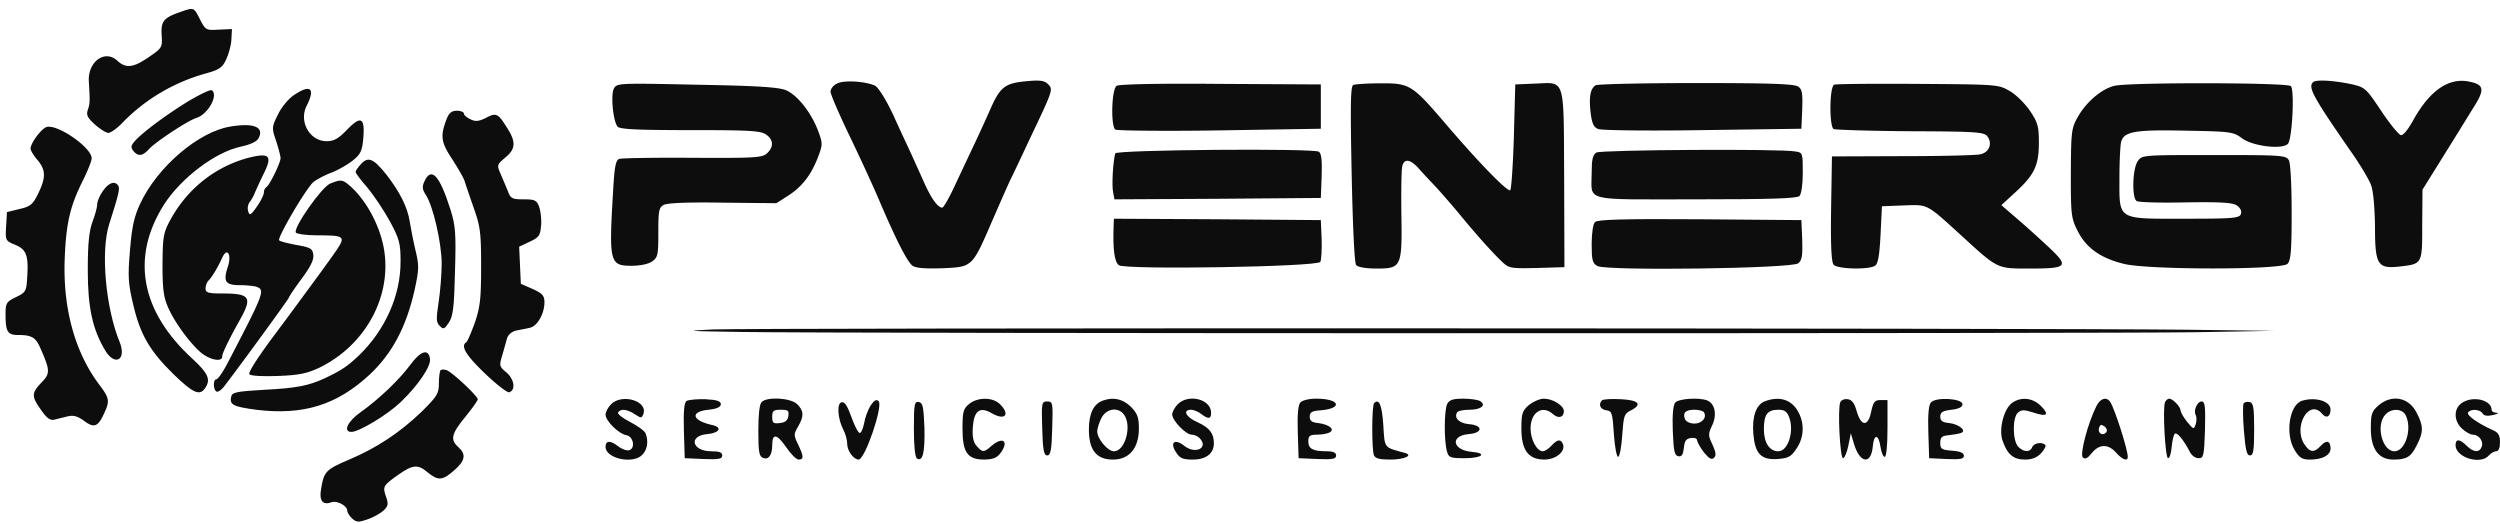 <svg xmlns="http://www.w3.org/2000/svg" width="946" height="198" overflow="hidden"><defs><clipPath id="a"><path d="M167 261h946v198H167z"/></clipPath></defs><g fill="#0D0D0D" clip-path="url(#a)" transform="translate(-167 -261)"><path d="M235.007 265.61c-6.202 2.2-7.148 3.457-6.833 8.8.316 4.504.106 4.819-4.835 8.171-5.886 4.086-8.724 4.4-11.982 1.362-4.835-4.4-11.352.628-10.722 8.171.42 7.124.42 8.172-.42 10.476-.63 1.886-.105 3.039 2.733 5.553 1.892 1.676 4.204 3.143 5.045 3.143.946 0 3.574-1.886 5.781-4.296 8.514-8.59 19.13-14.876 31.218-18.228 4.94-1.362 6.202-2.2 7.568-5.238.946-1.991 1.892-5.343 1.997-7.543l.21-3.981-4.94.21c-4.835.314-5.045.209-7.147-3.877-2.418-4.714-2.208-4.609-7.673-2.723M483.7 292.638c-1.367.629-2.419 1.991-2.419 3.038 0 1.048 3.259 8.591 7.253 16.867s9.25 19.695 11.667 25.457c5.886 13.724 9.986 21.79 11.983 23.467 1.155.942 4.52 1.257 11.247 1.047 11.561-.524 11.352-.21 18.92-17.704 2.837-6.496 5.99-13.724 7.147-16.134 1.156-2.305 4.415-9.219 7.253-15.295 8.724-18.333 8.829-18.543 6.832-20.533-1.366-1.362-3.048-1.572-7.779-1.153-8.408.734-10.195 2.095-13.77 9.953-1.68 3.876-4.518 10.057-6.305 13.828a4579 4579 0 0 0-7.253 15.4c-2.208 4.819-4.415 8.695-4.94 8.695-1.682 0-4.31-3.666-7.043-9.952-1.576-3.457-3.678-8.171-4.73-10.476-1.051-2.305-4.1-8.695-6.622-14.353-2.733-5.866-5.676-10.58-6.937-11.314-3.364-1.676-11.877-2.305-14.505-.838M1042.257 292.114c-1.997 1.886 0 5.553 14.086 25.876 3.573 5.029 7.146 11 7.883 13.096.84 2.2 1.366 8.695 1.47 15.504 0 14.562.947 16.134 9.04 15.296 8.935-1.048 8.83-.734 8.83-15.819l.105-13.305 7.567-12.152c4.205-6.705 9.356-15.086 11.563-18.648 4.625-7.229 4.31-9.01-1.891-10.162-7.674-1.362-14.822 3.771-21.023 15.19-1.787 3.143-3.574 5.343-4.415 5.134-.84-.21-4.204-4.295-7.463-9.219-5.886-8.8-6.096-8.905-11.772-10.162-6.727-1.362-13.034-1.676-13.98-.629M399.295 294.524c-1.261 2.305-.315 12.257 1.367 14.352.735 1.048 7.568 1.362 27.434 1.362 22.177 0 26.803.21 28.8 1.676 2.838 1.991 2.943 4.715.315 7.124-1.787 1.676-4.73 1.781-28.17 1.676-14.295-.104-26.803.105-27.75.419-1.366.629-1.786 3.143-2.311 12.467-1.577 26.61-1.262 27.971 6.937 27.971 3.258 0 6.517-.628 7.883-1.676 2.102-1.466 2.313-2.409 2.313-10.895 0-8.276.21-9.533 2.102-10.476 1.261-.734 9.565-1.048 22.283-.838l20.287.209 4.415-2.828c5.255-3.353 8.829-7.962 11.351-14.667 1.787-4.714 1.787-5.133 0-9.952-2.627-6.915-7.778-13.41-12.088-15.296-2.837-1.152-10.51-1.676-33.845-2.095-29.536-.628-30.167-.628-31.323 1.467M589.545 293.476c-1.892 1.153-2.312 14.981-.525 16.553.63.419 18.29.628 39.416.314l38.366-.629v-16.762l-37.84-.209c-22.704-.21-38.47.105-39.417.733M679.1 293.162c-1.052.419-1.156 7.124-.631 33.628.42 19.8 1.051 33.734 1.682 34.467.63.838 3.678 1.362 7.778 1.362 9.355 0 9.67-.629 9.355-20.429-.105-8.695 0-16.761.315-18.123.631-3.143 2.943-2.934 6.096.523 1.472 1.677 4.415 4.82 6.622 7.124 2.103 2.305 6.307 7.124 9.25 10.686 6.202 7.543 12.298 14.352 15.977 17.81 2.418 2.304 3.259 2.409 13.034 2.2l10.406-.315-.106-33.524c-.21-38.971.632-36.352-11.14-35.933l-7.359.314-.526 19.591c-.315 10.686-.945 19.905-1.366 20.428-.945.839-12.193-10.685-25.646-26.504-11.457-13.305-12.614-14.038-23.546-13.934-4.835 0-9.46.315-10.195.629M770.756 293.267c-1.997 1.362-2.523 4.4-1.891 10.162.525 4.295 1.155 5.761 2.942 6.39 1.156.524 19.025.733 39.521.419l37.315-.524.315-7.333c.211-5.971 0-7.543-1.47-8.591-1.472-1.047-10.512-1.361-38.682-1.361-20.286 0-37.42.419-38.05.838M861.047 293.057c-1.787.733-1.893 15.714-.211 16.762.63.314 13.664.733 29.011.838 25.437.105 27.959.314 29.22 1.991 1.892 2.619.737 5.866-2.522 6.704-1.471.419-14.82.734-29.536.734l-26.803.104-.316 19.8c-.21 13.62.105 20.22.946 21.162 1.366 1.677 13.14 1.99 15.662.42 1.156-.734 1.681-3.772 2.102-11.734l.526-10.79 8.198-.315c9.355-.314 8.409-.838 21.758 11.315 13.98 12.78 13.455 12.571 25.752 12.571 14.4 0 15.136-.733 7.884-7.648-3.154-2.933-8.62-7.961-12.089-10.895l-6.305-5.447 5.465-5.029c7.042-6.495 8.724-10.057 8.724-18.648 0-5.971-.42-7.647-3.258-11.838-1.787-2.724-5.256-6.181-7.568-7.543-4.415-2.619-4.52-2.619-34.897-2.828-16.713-.105-31.113 0-31.743.314M967.104 293.476c-4.836 1.153-10.617 6.076-13.77 11.629-2.523 4.4-2.628 5.447-2.733 21.371 0 15.819.105 17.076 2.627 22 3.26 6.495 8.935 10.372 17.87 12.467 9.88 2.2 59.282 2.2 61.489-.105 1.261-1.257 1.577-5.028 1.577-19.276 0-10.267-.42-18.752-1.051-19.905-1.052-1.886-2.523-1.99-28.38-1.99-26.909 0-27.224 0-28.8 2.304-1.998 2.829-2.313 13.934-.42 15.086.735.524 9.144.733 18.709.524 13.664-.21 17.763.105 19.34 1.257 1.262.943 1.787 2.095 1.366 3.248-.63 1.466-3.153 1.676-21.232 1.676-25.857 0-24.701.733-24.701-15.505 0-6.181.316-12.257.63-13.514 1.052-3.981 5.151-4.714 24.387-4.295 17.133.314 18.079.419 21.442 2.933 4.205 3.038 15.346 4.295 17.344 1.99 1.576-2.095 2.522-20.323 1.05-21.79-1.366-1.362-60.963-1.467-66.744-.105M238.896 298.924c-7.989 4.819-17.764 11.943-20.812 15.4-1.577 1.781-1.682 2.409-.63 3.771 1.786 2.2 3.468 1.991 5.885-.628 2.418-2.724 14.821-10.896 17.974-11.838 4.415-1.362 8.514-8.8 5.781-10.477-.525-.314-4.204 1.467-8.198 3.772M278.312 296.933c-1.997 1.257-4.73 4.505-6.096 7.334-2.418 4.819-2.418 5.133-.736 10.057.946 2.933 1.682 5.762 1.682 6.495 0 1.781-4.1 10.162-5.36 11-.526.314-.947 1.152-.947 1.991 0 .838-1.156 3.247-2.628 5.342-2.207 3.143-2.732 3.562-3.258 1.991-.42-1.048-.21-2.619.42-3.562.736-.943 1.577-2.41 1.892-3.248.316-.838 1.787-4.085 3.259-7.123 3.679-7.229 2.628-8.486-5.15-6.6-12.614 3.247-23.23 11.523-29.747 23.257-2.838 5.238-3.048 6.39-3.153 17.18 0 9.324.42 12.467 2.102 16.239 2.628 6.076 9.04 14.562 13.034 17.6 3.468 2.514 7.463 3.038 7.463 1.047 0-1.257 2.312-6.076 6.937-14.352 4.52-8.172 3.469-9.533-7.042-9.533-5.256 0-6.202-.315-6.202-1.886 0-1.048.525-2.41 1.156-3.038 1.367-1.362 3.469-4.924 5.15-8.591 1.893-4.19 3.68-1.152 2.103 3.457-1.787 5.553-.946 6.915 4.625 6.915 2.522 0 5.36.314 6.306.628 3.26 1.257 2.838 2.305-11.246 29.334-1.682 3.142-3.47 5.657-3.995 5.657-1.261 0-1.261 3.876 0 4.61.526.418 1.997-.63 3.154-2.2 6.727-8.8 24.28-32.896 24.28-33.315 0-.314 2.103-3.457 4.73-7.019 3.364-4.505 4.73-7.229 4.52-9.114-.316-2.41-.946-2.829-6.306-3.772-3.26-.628-6.307-1.362-6.622-1.781-.841-.838 10.195-19.695 12.928-22 .946-.838 3.994-2.514 6.727-3.562 2.733-1.047 6.516-3.247 8.303-4.714 2.839-2.305 3.47-3.562 3.89-8.486.63-7.752-.946-8.485-6.201-3.038-3.26 3.353-4.94 4.296-7.674 4.296-6.411 0-10.616-7.439-7.568-13.41 3.364-6.6 1.472-8.276-4.73-4.086M336.123 305.733c-2.627 6.705-2.312 9.01 1.997 15.505 2.207 3.457 4.415 7.229 4.73 8.381s1.892 5.657 3.364 9.952c2.522 7.019 2.838 9.429 2.838 22.105 0 12.048-.316 15.295-2.312 21.267-1.367 3.771-2.839 7.228-3.26 7.543-2.312 1.362-.314 4.819 7.043 11.838 4.31 4.19 8.514 7.333 9.145 7.124 2.523-.838 1.997-4.82-.946-7.438-2.838-2.305-2.838-2.724-1.681-6.496.63-2.305 1.47-5.133 1.786-6.39.421-1.467 1.787-2.62 3.47-3.038 1.575-.315 3.888-.734 5.15-1.048 2.838-.524 5.57-5.343 5.57-9.638 0-2.514-.736-3.352-4.415-5.029l-4.519-1.99-.316-7.02-.315-7.018 3.994-1.886c3.574-1.676 3.995-2.409 4.31-6.181.21-2.305-.21-5.447-.736-7.019-.946-2.514-1.681-2.828-5.886-2.828-4.204 0-4.94-.315-5.886-2.934-.631-1.571-1.892-4.505-2.733-6.495-1.577-3.562-1.472-3.667 1.682-6.39 3.994-3.248 4.1-5.972.63-11.315-3.363-5.447-4.099-5.762-7.988-3.666-2.628 1.257-3.89 1.466-5.781.523-1.367-.628-2.523-1.571-2.523-2.2 0-.523-1.156-1.047-2.628-1.047-1.997 0-2.943.838-3.784 2.828M184.553 309.086c-1.997.733-5.99 6.076-5.99 8.171 0 .629 1.155 2.619 2.627 4.295 3.153 3.772 3.258 6.6.21 12.781-1.997 4.086-2.943 4.819-7.042 5.762l-4.73 1.153-.316 5.447c-.315 5.238-.21 5.448 3.364 6.915 4.31 1.78 5.15 3.98 4.625 12.257-.315 5.342-.526 5.762-4.205 7.542-3.678 1.781-3.994 2.305-3.994 6.496 0 6.6.736 7.857 4.73 7.857 5.256 0 6.727.943 8.514 5.133 3.679 8.381 3.679 9.429.315 12.886-3.783 3.98-3.783 5.238-.105 10.371 2.103 3.038 3.364 3.981 4.94 3.667 1.157-.314 3.47-.838 5.046-1.257 2.207-.524 3.784-.105 6.096 1.571 3.89 2.934 5.361 2.41 7.568-2.304 2.418-5.029 2.313-6.077-1.681-11.315-9.25-12.362-13.77-28.914-13.034-47.666.525-13.619 2.102-20.115 7.042-29.858 1.682-3.457 3.154-7.123 3.154-8.066 0-4.191-13.244-13.2-17.134-11.838"/><path d="M254.242 308.876c-11.983 1.886-27.644 15.191-34.161 29.124-2.313 4.924-3.153 8.695-3.89 17.6-.84 10.057-.735 12.467 1.262 20.848 2.628 11.21 6.307 17.495 15.346 26.295 7.148 6.914 9.67 8.067 11.668 5.343 2.417-3.353 1.471-5.657-4.52-11.21-19.761-18.019-23.545-38.552-10.827-58.562 6.517-10.057 19.446-19.8 28.906-21.79 3.784-.838 6.096-1.886 6.832-3.248 2.207-4.19-1.787-5.866-10.616-4.4M589.02 319.038c-.841 2.829-1.367 11.943-.841 14.562l.526 2.829 39.1-.21 38.997-.314.315-8.276c.21-5.972-.105-8.591-1.05-9.219-2.104-1.362-76.627-.734-77.047.628M771.072 318.724c-1.367.838-1.787 2.514-1.787 7.752 0 11-3.889 9.953 39.311 9.953 28.17 0 38.366-.315 39.312-1.258.735-.733 1.261-4.295 1.261-8.8 0-7.438 0-7.647-2.838-8.066-5.57-1.048-73.368-.629-75.26.419M303.644 323.019c-1.156 1.257-2.102 2.619-2.102 3.038s1.997 3.143 4.52 5.972c2.418 2.933 6.201 8.59 8.514 12.781 3.574 6.704 3.994 8.276 3.994 14.98.104 12.886-5.781 26.086-15.767 35.724-4.31 4.086-6.306 5.448-12.824 8.59-6.201 2.83-10.51 3.772-23.124 4.4-10.616.63-12.088.944-12.403 2.725-.63 2.933.841 3.666 9.46 4.819 17.869 2.2 30.587-1.781 43.096-13.41 8.409-7.962 13.664-17.81 16.817-31.638 1.787-8.171 1.787-9.429.42-15.19-.84-3.458-1.786-8.381-2.206-11-.841-5.448-3.785-11.21-8.724-17.6-4.94-6.181-6.938-7.124-9.671-4.191M327.61 329.619c-.947 1.991-.842 3.038.525 5.133 2.733 4.086 5.99 18.229 5.99 25.981 0 3.981-.524 10.581-1.155 14.667-.946 6.18-.946 7.648.42 8.905 1.367 1.466 1.787 1.257 3.469-1.257 1.577-2.41 1.997-5.762 2.312-19.277.42-14.352.211-17.285-1.681-23.361-4.1-12.991-7.253-16.553-9.88-10.791"/><path d="M291.977 330.457c-3.154 1.153-14.085 16.762-13.034 18.543.316.524 3.89 1.048 7.884 1.048 10.51 0 11.036.314 7.567 5.552-1.576 2.41-9.88 13.724-18.394 25.248-10.406 13.723-15.346 21.057-14.61 21.79.63.629 5.15.838 10.826.629 8.093-.315 10.931-.943 15.661-3.143 17.764-8.695 27.75-27.553 24.28-45.676-1.786-9.01-7.042-18.334-13.138-23.467-2.522-2.095-3.153-2.095-7.042-.524M205.996 333.181c-1.261 1.676-2.207 3.981-2.207 5.133s-.841 4.086-1.787 6.6c-1.261 3.457-1.787 8.067-1.787 18.229 0 14.352 1.787 22.524 6.727 30.695 3.679 5.867 7.988 3.248 5.36-3.352-5.36-12.99-7.252-34.467-3.993-44.629 3.678-11.524 4.099-13.514 3.468-14.562-1.261-1.99-3.574-1.257-5.78 1.886M588.389 346.59c-.315 8.905.316 13.515 1.997 14.772 2.313 1.78 74.944.628 76.205-1.257.42-.629.631-4.505.526-8.486l-.315-7.333-39.102-.315-39.206-.209zM770.546 345.019c-.735.733-1.261 4.191-1.261 8.381 0 6.076.315 7.229 2.207 8.276 3.574 1.886 73.577.943 75.996-1.047 1.365-1.153 1.681-2.934 1.47-8.905l-.315-7.438-38.365-.315c-29.01-.209-38.786.105-39.732 1.048M436.609 385.667c-11.141.524-9.985.628 10.51.943 37.841.628 518.828.628 550.782.104l29.43-.524-32.584-.419c-52.03-.628-544.263-.733-558.138-.104M322.248 399.076c-4.414 5.867-11.772 12.886-18.814 17.914-4.94 3.458-6.728 7.439-3.469 7.439 2.943 0 13.665-6.496 18.71-11.315 6.621-6.39 11.456-13.514 11.036-16.343-.525-3.98-3.573-3.038-7.463 2.305M333.705 401.067c-.315.419-.63 2.619-.63 4.923 0 3.981-.63 4.924-6.516 10.791-8.2 7.857-16.818 13.619-27.434 18.124-8.83 3.771-9.566 4.505-10.617 11.105-.84 4.504.63 6.285 3.995 5.028 1.996-.733 5.885 1.362 5.885 3.143 0 .733.84 2.095 1.892 3.038 1.578 1.467 2.418 1.467 5.782.314 2.207-.733 4.94-2.304 6.096-3.352 1.787-1.781 1.892-2.514.84-5.448-1.26-3.666-.946-4.085 4.836-8.171 5.36-3.772 7.358-3.876 10.827-.943 4.1 3.352 5.675 3.352 10.195-.629 4.204-3.666 4.625-6.076 1.577-8.8-3.154-2.828-2.628-5.028 2.627-11.419 2.628-3.247 4.73-6.18 4.73-6.704 0-1.153-9.67-10.267-11.772-11-.946-.315-1.997-.315-2.313 0M398.243 413.952c-1.155 1.153-2.101 2.934-2.101 3.981 0 2.305 4.94 7.229 7.883 7.753 2.627.419 3.468 4.819 1.156 5.657-.841.314-2.838-.314-4.415-1.572-2.838-2.2-4.624-2.095-4.624.315 0 4.505 10.616 6.704 13.979 2.933 1.892-1.99 2.313-5.133 1.157-8.067-.42-.942-3.048-2.828-5.887-4.295-2.838-1.466-4.835-3.038-4.52-3.562.946-1.571 3.469-1.257 6.307.629 2.417 1.571 2.628 1.571 3.259 0 1.891-4.924-7.989-7.962-12.194-3.772M426.833 412.695c-.945.629-1.26 3.667-1.05 11.315l.315 10.371 7.148.314c5.78.21 7.042 0 7.042-1.362 0-1.152-1.051-1.571-4.1-1.571-7.357 0-8.829-5.867-1.576-6.495 4.73-.42 5.886-2.62 1.787-3.457-7.568-1.677-8.409-5.029-1.366-5.762 3.257-.315 4.73-1.048 4.73-2.096 0-1.152-1.473-1.676-5.782-1.885-3.153-.105-6.411.21-7.148.628M455.214 413.114c-.841.838-1.262 4.82-1.262 10.896 0 8.066.315 9.742 1.787 10.266 2.102.838 3.469-1.047 3.469-4.819 0-4.61 1.787-4.295 5.255.733 1.787 2.62 3.89 4.715 4.73 4.715 1.998 0 1.998-1.153-.21-5.762-1.681-3.457-1.681-3.876 0-6.705 2.313-3.98 2.208-5.971-.315-8.486-2.418-2.41-11.352-2.933-13.454-.838m10.09 5.238c-.21 1.781-1.156 2.515-3.153 2.724-2.523.314-2.943 0-2.943-2.305 0-2.304.42-2.723 3.259-2.723 2.733 0 3.153.314 2.837 2.304M496.417 414.476c-.946 1.572-2.102 4.505-2.418 6.6-.42 2.2-1.156 3.772-1.681 3.772-.63-.105-1.997-2.829-3.154-6.077-1.47-4.085-2.522-5.866-3.678-5.552-1.892.314-1.577 6.076.63 10.372.84 1.57 1.472 3.98 1.472 5.447 0 2.514 2.417 5.867 4.31 5.867 2.417 0 9.354-20.324 7.567-22.105-.84-.838-1.681-.314-3.048 1.676M533.731 413.848c-2.207 1.78-2.522 2.933-2.522 9.323 0 9.115 1.892 11.734 8.303 11.734 3.365-.105 4.73-.629 6.202-2.62 3.153-4.4.735-6.18-3.469-2.618-2.942 2.619-3.468 2.619-5.675.104-1.262-1.466-1.682-3.352-1.472-6.914.42-6.495 2.627-8.171 7.253-5.448 4.94 2.83 7.042.524 3.048-3.457-2.733-2.723-8.409-2.723-11.668-.104M584.29 412.59c-3.469 1.258-5.255 4.924-5.255 10.896 0 7.857 2.837 11.419 9.144 11.419 6.096 0 9.775-4.295 9.775-11.734 0-4.295-.525-5.657-3.048-8.276-3.048-2.933-6.622-3.771-10.616-2.304m7.988 5.239c3.154 4.19.525 13.933-3.784 13.933-2.313 0-6.306-4.714-6.306-7.543 0-1.048.735-3.352 1.576-5.029 1.892-3.666 6.307-4.295 8.514-1.361M612.67 413.952c-1.157 1.153-2.103 2.934-2.103 3.877 0 2.304 5.151 7.647 7.359 7.647.945 0 2.207.524 2.942 1.257 3.68 3.667-1.472 6.39-5.78 2.934-3.575-2.829-5.571-1.257-3.049 2.514 1.367 2.2 2.522 2.724 6.307 2.724 5.045 0 7.989-2.305 7.989-6.181 0-3.772-1.683-5.867-6.202-7.962-4.415-1.886-5.781-4.714-2.418-4.714.946 0 2.733.733 3.783 1.571 2.734 2.095 3.785 1.99 3.785-.419 0-5.133-8.514-7.333-12.614-3.248M659.023 413.324c-.84.943-1.156 4.924-.945 11.21l.315 9.847 7.148.314c5.78.21 7.042 0 7.042-1.362 0-1.047-1.051-1.571-3.574-1.571-5.255 0-6.937-.943-6.937-3.772 0-2.095.525-2.514 3.469-2.514 1.787 0 3.994-.419 4.73-.943 1.892-1.152-.421-2.933-4.52-3.457-2.313-.21-3.154-.838-3.154-2.41 0-1.675.84-2.2 4.205-2.409 8.514-.733 7.148-4.4-1.682-4.4-2.944 0-5.36.629-6.097 1.467M714.628 413.848c-1.157 2.304-1.263 13.828-.106 17.914.63 2.41 1.261 2.619 6.728 2.619 6.622 0 8.723-1.886 2.627-2.41-7.253-.628-8.304-6.076-1.157-6.704 5.467-.42 5.572-3.353.106-3.772-3.68-.314-5.781-2.41-4.415-4.505.315-.523 2.417-.942 4.624-.942 4.31 0 6.518-1.677 4.1-3.248-.84-.524-3.678-.943-6.411-.943-3.89 0-5.256.42-6.096 1.99M745.53 414.267c-2.523 2.2-2.838 3.247-2.838 8.904 0 8.172 2.627 11.734 8.724 11.734 4.309 0 7.988-3.038 7.042-5.762-.84-2.095-2.102-1.99-4.415.524-1.05 1.152-2.522 2.095-3.257 2.095-2.208 0-4.626-4.4-4.626-8.59 0-6.182 4.52-9.115 8.514-5.448 1.997 1.78 4.1 1.257 4.1-1.153 0-2.095-4.205-4.714-7.568-4.714-1.577 0-4.1 1.152-5.676 2.41M773.174 412.486c-1.472 1.571-.631 3.457 1.681 3.771 2.102.314 2.313.943 2.839 9.01.315 4.714 1.05 8.59 1.576 8.59.631 0 1.261-3.667 1.577-8.067.525-7.333.736-8.276 3.153-9.428 4.625-2.305 3.153-3.981-3.678-4.295-3.574-.21-6.728 0-7.148.419M800.923 413.324c-.84.943-1.156 4.819-.946 10.685.315 7.753.63 9.324 2.102 9.639 1.262.21 1.787-.524 2.103-3.143.21-2.62.84-3.562 2.732-3.772 1.366-.21 2.313.21 2.313 1.048.105.733 1.26 2.724 2.627 4.505 1.893 2.305 2.839 2.828 3.785 1.885.84-.838.63-2.095-.631-4.923-1.682-3.457-1.682-3.981-.106-7.334 1.893-3.98 1.052-8.276-1.996-9.428-3.154-1.153-10.722-.629-11.983.838m10.827 3.666c1.261 1.991-.737 4.296-3.574 4.296-1.683 0-3.153-.734-3.574-1.676-.946-2.41.21-3.562 3.574-3.562 1.682 0 3.258.419 3.574.942M834.664 412.905c-3.154 1.362-4.73 5.657-4.205 12.257.631 7.543 2.943 9.952 9.144 9.533 4.1-.314 5.151-.838 7.148-3.876 2.838-4.086 3.154-9.324.84-13.724-2.522-4.924-7.251-6.39-12.927-4.19m9.354 5.971c1.998 5.343-.42 12.886-4.099 12.886-3.364 0-5.466-3.248-5.466-8.381 0-5.552 1.367-7.333 5.466-7.333 2.312 0 3.258.628 4.099 2.828M863.36 413.219c-1.052 2.41-.106 21.162 1.05 21.162.525 0 1.472-2.095 1.997-4.714l.946-4.715 1.156 3.877c2.208 7.542 6.517 8.171 7.148 1.152.42-4.924 2.207-4.82 2.943.21.315 2.095 1.051 3.77 1.577 3.666.63 0 1.05-4.295 1.05-10.79V412.38H878.6c-2.208 0-2.733.629-3.574 4.505-1.156 5.657-3.784 5.552-5.465-.315-.841-3.038-1.787-4.295-3.364-4.504-1.262-.21-2.523.314-2.838 1.152M897.625 413.324c-.84.943-1.156 4.819-.946 11.21l.315 9.847 6.622.314c5.256.21 6.517 0 6.517-1.257 0-1.048-1.366-1.676-4.414-1.886-3.994-.314-4.52-.628-4.52-2.933 0-2.095.526-2.724 3.153-2.933 1.787-.21 3.784-.524 4.625-.838 2.418-.734-.63-3.353-4.415-3.772-2.522-.21-3.363-.838-3.363-2.41 0-1.675.84-2.2 4.204-2.618 2.838-.315 4.205-1.048 4.205-2.096 0-2.2-10.196-2.828-11.983-.628M928.422 413.429c-3.153 2.2-5.15 9.952-3.678 14.247 1.787 5.238 4.099 7.229 8.513 7.229 2.628 0 4.52-.734 6.096-2.41 1.263-1.362 1.998-2.828 1.578-3.143-1.262-1.257-4.31-.733-4.94.839-.736 1.99-3.154 1.99-5.256-.105-2.208-2.2-2.313-11.21-.106-12.99 1.367-1.153 2.418-1.048 5.782 0 5.255 1.78 6.201.837 2.838-2.515-3.048-3.038-7.463-3.562-10.827-1.152M960.27 414.686c-3.257 6.495-6.306 18.228-5.15 19.38.842.839 1.788.42 3.364-1.57 2.838-3.563 6.307-3.563 9.25-.21 2.312 2.619 4.414 3.457 4.414 1.571 0-2.724-4.835-17.914-6.622-20.743-1.366-2.095-3.783-1.466-5.255 1.572m3.575 10.057c-1.367 1.362-3.26 0-2.523-1.99.42-1.153.841-1.258 2.102-.315.946.838 1.052 1.676.42 2.305M986.233 413.219c-.946 2.514.105 21.162 1.157 21.162.63 0 1.156-1.886 1.366-4.19s.736-4.61 1.156-5.03c.841-.837 3.469 2.41 5.887 7.125.63 1.152 1.996 2.095 3.152 2.095 1.892 0 2.103-.838 2.418-10.79.21-8.8 0-10.686-1.261-10.686-1.682 0-3.259 3.562-2.207 5.238.315.628.315 2.095 0 3.248-.736 2.2-.841 2.2-3.26-.734-1.366-1.676-2.416-3.562-2.521-4.295 0-1.467-2.943-4.505-4.31-4.505-.526 0-1.261.629-1.577 1.362M1038.263 412.59c-4.94 1.258-6.727 12.677-2.943 18.753 1.787 2.933 2.838 3.562 5.781 3.562 4.73 0 7.778-1.676 7.778-4.19 0-2.934-1.576-3.353-3.678-1.048-2.524 2.724-4.1 2.619-6.202-.524-4.415-6.705 1.787-17.495 6.727-11.524 1.577 1.886 3.153 1.048 3.153-1.676 0-3.038-5.465-4.82-10.616-3.352M1067.063 414.371c-2.627 2.305-2.943 3.248-2.943 8.8 0 7.753 2.943 11.734 8.515 11.734 5.044 0 6.622-.943 8.83-5.343 2.627-5.029 2.627-7.333 0-12.362-2.945-5.867-9.356-7.124-14.402-2.829m10.196 3.667c2.628 5.029 0 13.724-4.204 13.724-4.625 0-7.148-9.848-3.468-13.829 2.206-2.514 6.306-2.41 7.672.105M1098.492 413.533c-3.049 2.096-3.049 6.705.105 9.638 1.366 1.258 3.153 2.305 4.1 2.305 2.311 0 4.203 2.514 3.363 4.61-.841 2.304-3.154 2.095-5.676-.42-2.628-2.618-4.205-2.723-4.205-.209 0 4.714 9.566 7.543 12.614 3.876.735-.838 1.996-1.571 2.733-1.571.945 0 1.47-1.257 1.47-3.457 0-2.62-.63-3.667-2.837-4.61-5.571-2.514-9.88-5.552-9.25-6.6.946-1.466 4.52-1.257 5.466.314.525.943 1.892 1.153 3.994.63 1.787-.42 2.313-.734 1.367-.839-1.052 0-1.893-.524-1.893-1.048 0-3.876-7.252-5.552-11.351-2.619M512.815 423.276c0 6.495.42 10.686 1.156 11.21 2.207 1.362 3.048-2.2 2.838-11.629-.316-7.962-.631-9.428-2.103-9.743-1.682-.314-1.891.734-1.891 10.162M561.376 423.067c.21 8.276.63 10.266 1.891 10.266s1.683-1.99 1.892-10.266c.316-9.638.211-10.162-1.892-10.162s-2.207.524-1.891 10.162M686.983 413.533c-.946.943-.946 17.39-.106 19.696.526 1.257 2.103 1.676 6.202 1.676 5.255 0 8.83-1.572 5.572-2.514-8.094-2.2-7.674-1.572-8.2-10.477-.525-7.647-1.576-10.266-3.468-8.38M1015.98 413.638c-.315.524-.315 5.133.105 10.267.63 7.333 1.05 9.428 2.312 9.428s1.577-1.78 1.577-9.952c0-8.381-.315-9.952-1.787-10.267-.946-.21-1.892.105-2.207.524"/></g></svg>